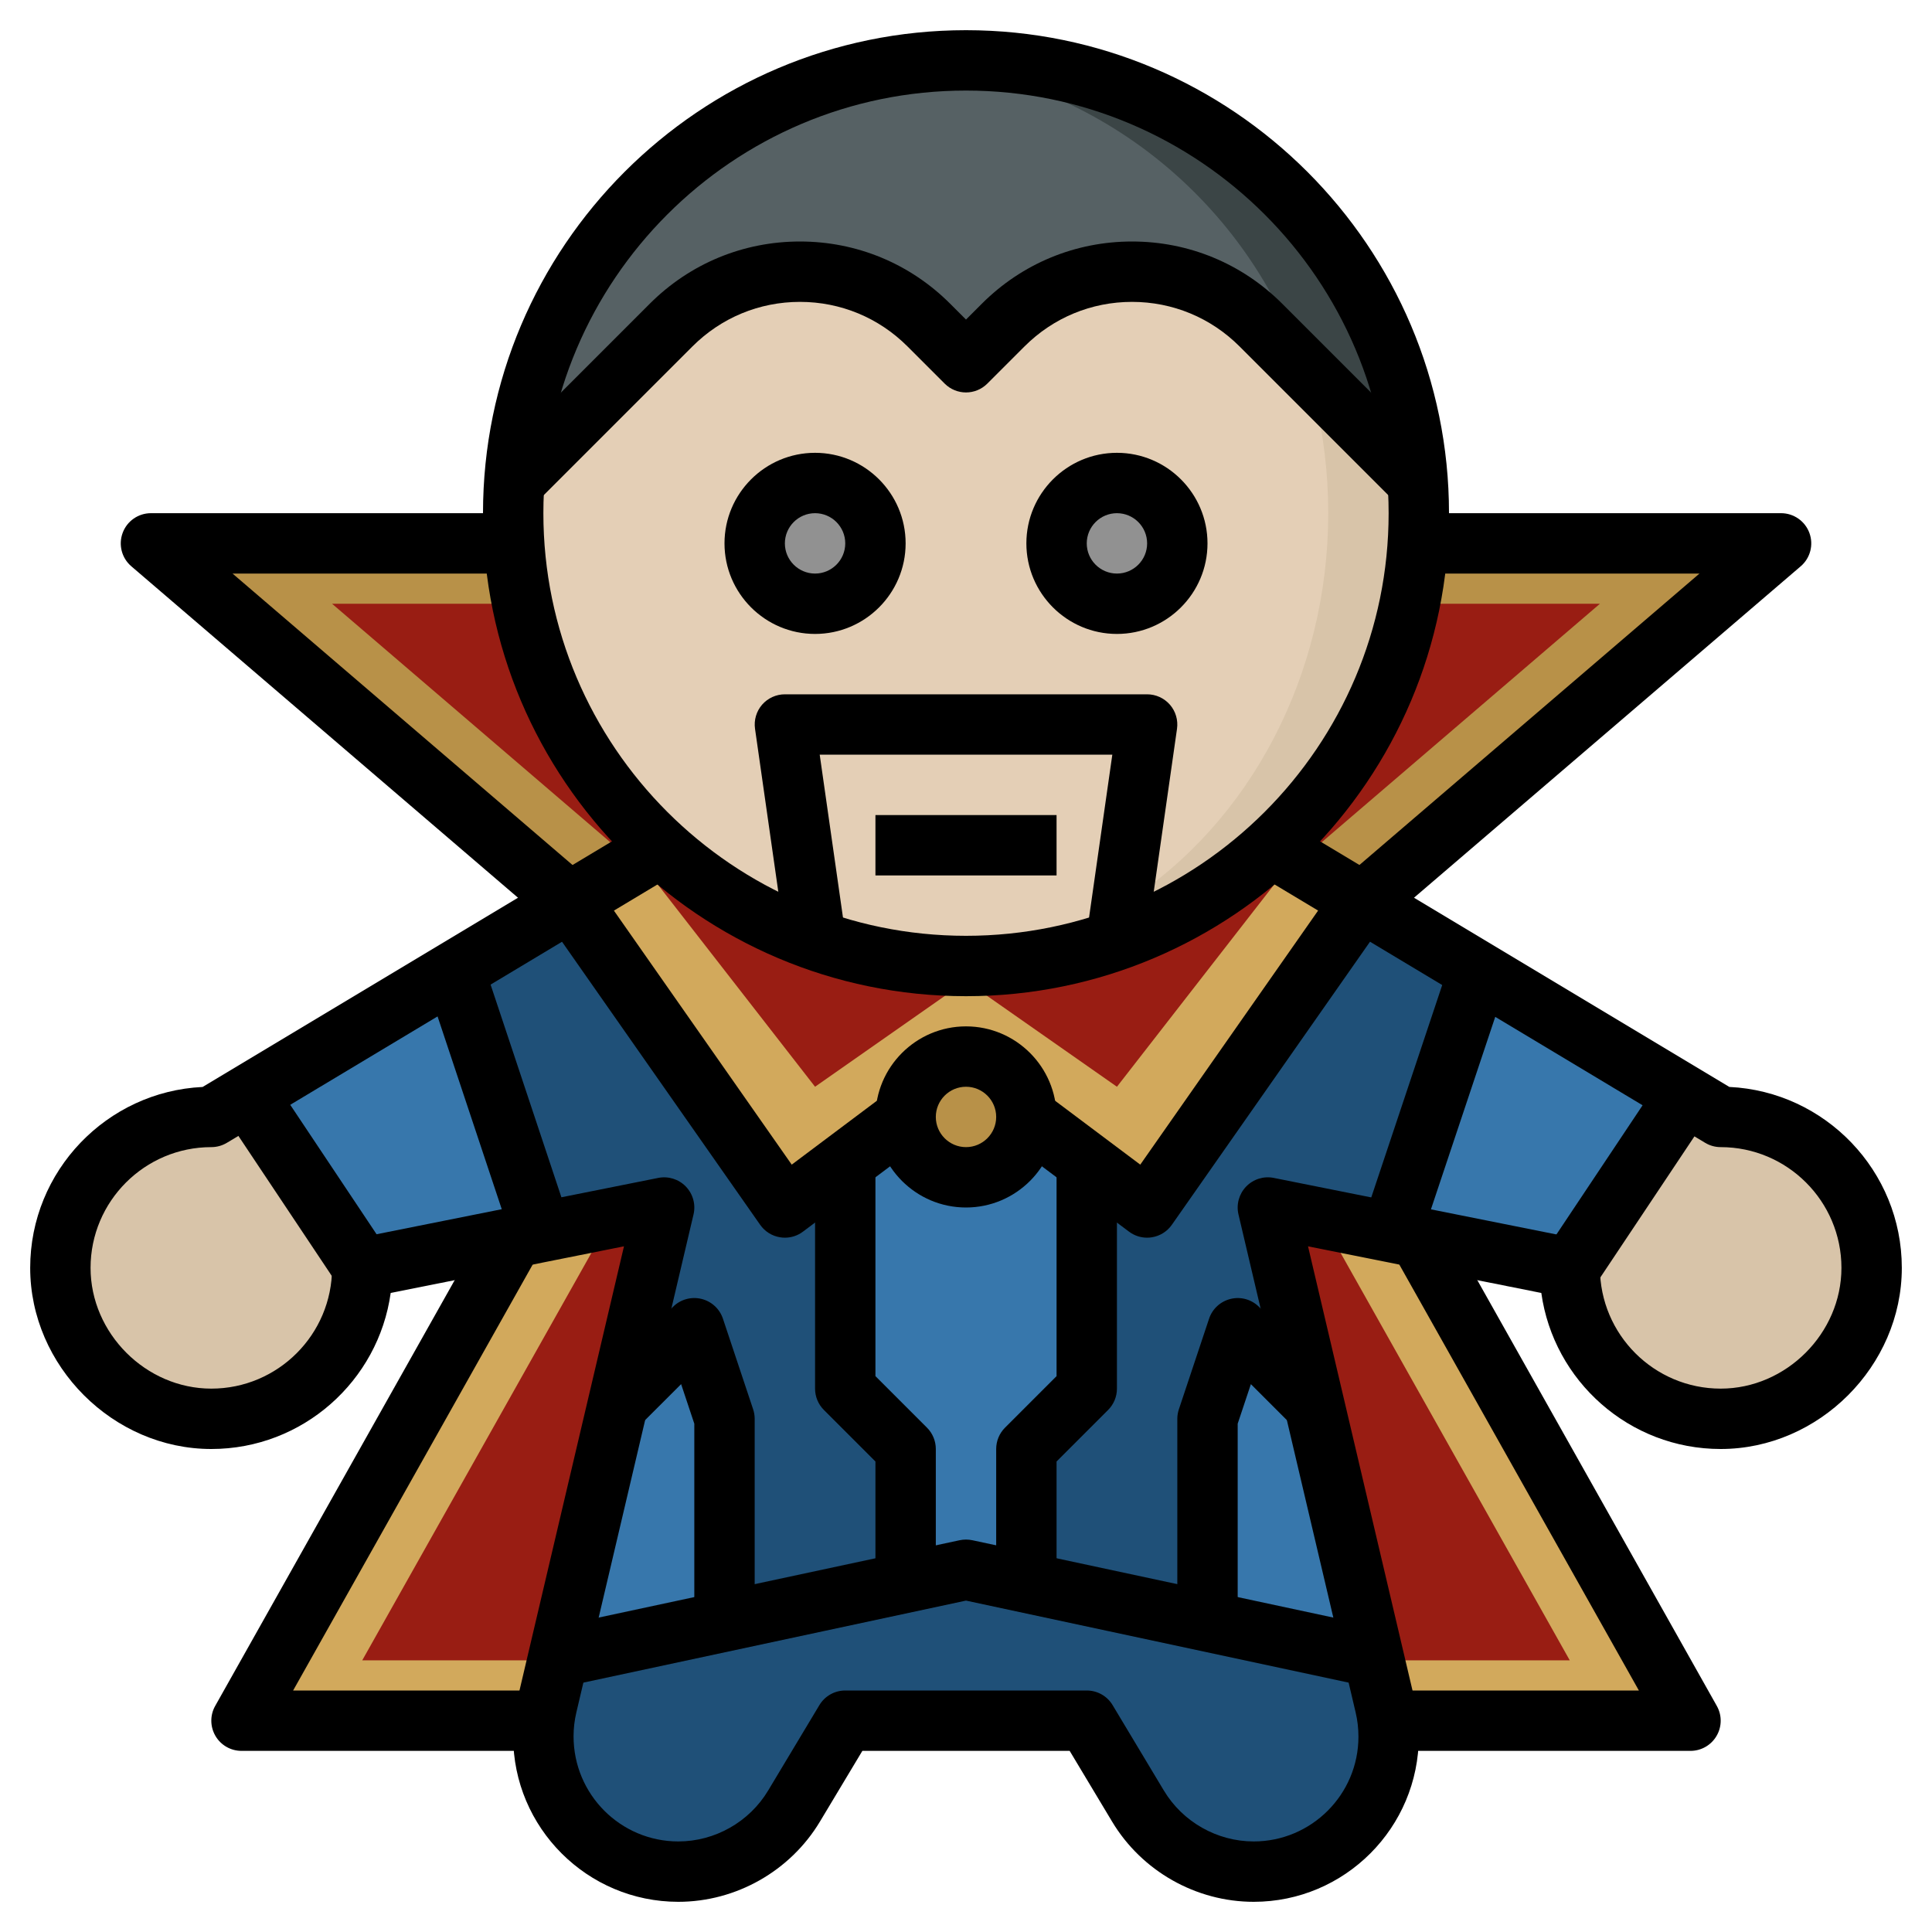 <?xml version="1.0" encoding="iso-8859-1"?>
<!-- Generator: Adobe Illustrator 22.1.0, SVG Export Plug-In . SVG Version: 6.00 Build 0)  -->
<svg xmlns="http://www.w3.org/2000/svg" xmlns:xlink="http://www.w3.org/1999/xlink" version="1.1" id="Layer_3" x="0px" y="0px" viewBox="0 0 64 64" style="enable-background:new 0 0 64 64;" xml:space="preserve" width="512" height="512">
<g>
	<g>
		<path style="fill:#1F5078;" d="M42,28l15,9c2.761,0,5,2.238,5,5c0,2.703-2.297,5.001-5,5c-2.761,0-5-2.239-5-5l-10-2l3.881,16.495    C45.96,56.831,46,57.174,46,57.519v0.012C46,59.999,43.999,62,41.531,62h0c-1.57,0-3.025-0.824-3.833-2.17L36,57h-8l-1.698,2.83    C25.494,61.176,24.039,62,22.469,62h0C20.001,62,18,59.999,18,57.531v-0.012c0-0.345,0.04-0.688,0.119-1.024L22,40l-10,2    c0,2.761-2.238,5-5,5C4.297,47,2,44.703,2,42c0-2.761,2.239-5,5-5l15-9"/>
	</g>
	<g>
		<path style="fill:#D2A95C;" d="M45.97,57H56l-9-16l-5-1l3.881,16.495C45.92,56.662,45.95,56.83,45.97,57z"/>
	</g>
	<g>
		<path style="fill:#991D13;" d="M43.761,40.352L42,40l3.529,15H52C52,55,45.035,42.619,43.761,40.352z"/>
	</g>
	<g>
		<path style="fill:#D2A95C;" d="M18.03,57H8l9-16l5-1l-3.881,16.495C18.08,56.662,18.05,56.83,18.03,57z"/>
	</g>
	<g>
		<path style="fill:#991D13;" d="M20.239,40.352L22,40l-3.529,15H12C12,55,18.965,42.619,20.239,40.352z"/>
	</g>
	<g>
		<path style="fill:#3777AC;" d="M30,52.429V48l-2-2v-7.5l2-1.5c0,1.105,0.895,2,2,2c1.105,0,2-0.895,2-2l2,1.5V46l-2,2l0,4.429    L32,52L30,52.429z"/>
	</g>
	<g>
		<polygon style="fill:#3777AC;" points="18.496,54.894 20.462,46.538 23,44 24,47 24,53.714   "/>
	</g>
	<g>
		<polygon style="fill:#3777AC;" points="45.504,54.894 43.538,46.538 41,44 40,47 40,53.714   "/>
	</g>
	<g>
		<polygon style="fill:#3777AC;" points="48.944,32.167 46.062,40.812 52,42 52,42 55.81,36.286   "/>
	</g>
	<g>
		<polygon style="fill:#3777AC;" points="15.056,32.167 8.19,36.286 12,42 12,42 17.937,40.812   "/>
	</g>
	<g>
		<path style="fill:#D8C4A9;" d="M57,37l-1.19-0.714L52,42l0,0c0,2.761,2.238,5,5,5c2.703,0,5.001-2.297,5-5    C62,39.238,59.761,37,57,37z"/>
	</g>
	<g>
		<path style="fill:#D8C4A9;" d="M8.19,36.286L7,37c-2.761,0-5,2.238-5,5C2,44.703,4.297,47,7,47c2.761,0,5-2.239,5-5l0,0    L8.19,36.286z"/>
	</g>
	<g>
		<polyline style="fill:#D2A95C;" points="22,28 18.901,29.859 26,40 32,35.5 38,40 45.099,29.859 42,28   "/>
	</g>
	<g>
		<polyline style="fill:#991D13;" points="22,28 21.167,28.5 27,36 32,32.5 37,36 42.833,28.5 42,28   "/>
	</g>
	<g>
		<circle style="fill:#B89148;" cx="32" cy="37" r="2"/>
	</g>
	<g>
		<path style="fill:#B89148;" d="M42.12,28.072l3.017,1.81C45.137,29.882,59,18,59,18s-12.033,0-12.033,0    C46.705,21.982,44.889,25.54,42.12,28.072z"/>
	</g>
	<g>
		<path style="fill:#991D13;" d="M46.683,20c-0.644,3.165-2.268,5.973-4.563,8.072l0.86,0.516C46.996,25.146,53,20,53,20    S49.788,20,46.683,20z"/>
	</g>
	<g>
		<path style="fill:#B89148;" d="M21.88,28.072l-3.017,1.81C18.863,29.882,5,18,5,18s12.033,0,12.033,0    C17.295,21.982,19.111,25.54,21.88,28.072z"/>
	</g>
	<g>
		<path style="fill:#991D13;" d="M21.02,28.588l0.86-0.516c-2.295-2.099-3.919-4.907-4.563-8.072C14.212,20,11,20,11,20    S17.004,25.146,21.02,28.588z"/>
	</g>
	<g>
		<circle style="fill:#D8C4A9;" cx="32" cy="17" r="15"/>
	</g>
	<g>
		<ellipse style="fill:#E4CFB6;" cx="30.5" cy="17" rx="13.5" ry="14.924"/>
	</g>
	<g>
		<circle style="fill:#919191;" cx="27" cy="18" r="2"/>
	</g>
	<g>
		<circle style="fill:#919191;" cx="37" cy="18" r="2"/>
	</g>
	<g>
		<path style="fill:#3B4546;" d="M32,2c-7.929,0-14.404,6.156-14.947,13.947l5.179-5.179C23.364,9.636,24.899,9,26.5,9    s3.136,0.636,4.268,1.768L32,12l1.232-1.232C34.364,9.636,35.899,9,37.5,9s3.136,0.636,4.268,1.768l5.179,5.179    C46.404,8.156,39.929,2,32,2z"/>
	</g>
	<g>
		<path style="fill:#566164;" d="M43.198,12.198C41.347,6.727,36.441,2.666,30.5,2.076c-0.883,0.088-1.741,0.259-2.573,0.493    c-0.061,0.017-0.125,0.028-0.185,0.046c-0.202,0.06-0.396,0.138-0.595,0.206c-0.244,0.084-0.492,0.159-0.73,0.255    c-0.135,0.054-0.264,0.122-0.397,0.18c-0.293,0.128-0.588,0.254-0.871,0.4c-0.089,0.046-0.173,0.101-0.261,0.148    c-0.32,0.173-0.639,0.35-0.944,0.546c-0.049,0.032-0.095,0.068-0.144,0.1c-0.339,0.222-0.672,0.453-0.991,0.702    c-0.016,0.012-0.03,0.026-0.045,0.038c-3.239,2.544-5.406,6.393-5.71,10.756l5.179-5.179C23.364,9.636,24.899,9,26.5,9    s3.136,0.636,4.268,1.768L32,12l1.232-1.232C34.364,9.636,35.899,9,37.5,9s3.136,0.636,4.268,1.768L43.198,12.198z"/>
	</g>
	<g>
		<path d="M32,33c-8.822,0-16-7.178-16-16S23.178,1,32,1s16,7.178,16,16S40.822,33,32,33z M32,3c-7.72,0-14,6.28-14,14    s6.28,14,14,14s14-6.28,14-14S39.72,3,32,3z"/>
	</g>
	<g>
		<path d="M41.53,63c-1.91,0-3.707-1.018-4.689-2.655L35.434,58h-6.867l-1.407,2.345C26.177,61.982,24.38,63,22.47,63    C19.454,63,17,60.546,17,57.531c0-0.433,0.049-0.855,0.146-1.265l3.524-14.98l-7.728,1.545C12.536,45.748,10.026,48,7,48    c-3.252,0-6-2.748-6-6c0-3.211,2.537-5.842,5.712-5.993l14.773-8.864l1.029,1.715l-15,9C7.359,37.951,7.182,38,7,38    c-2.206,0-4,1.794-4,4c0,2.168,1.832,4,4,4c2.206,0,4-1.794,4-4c0-0.477,0.337-0.887,0.804-0.98l10-2    c0.335-0.067,0.679,0.041,0.915,0.285c0.236,0.245,0.333,0.593,0.255,0.924l-3.881,16.495C19.031,56.985,19,57.252,19,57.519    C19,59.444,20.557,61,22.47,61c1.212,0,2.352-0.646,2.975-1.685l1.698-2.83C27.323,56.184,27.648,56,28,56h8    c0.352,0,0.677,0.184,0.857,0.485l1.698,2.83C39.179,60.354,40.318,61,41.53,61c1.913,0,3.47-1.556,3.47-3.469    c0-0.279-0.031-0.546-0.093-0.806l-3.881-16.496c-0.078-0.331,0.019-0.68,0.255-0.924c0.236-0.244,0.581-0.353,0.915-0.285l10,2    C52.663,41.113,53,41.523,53,42c0,2.206,1.794,4,4,4c2.168,0,4-1.832,4-4c0-2.206-1.794-4-4-4c-0.182,0-0.359-0.049-0.515-0.143    l-15-9l1.029-1.715l14.773,8.864C60.463,36.158,63,38.788,63,42c0,3.252-2.748,6-6,6c-3.026,0-5.536-2.252-5.942-5.169    l-7.728-1.545l3.524,14.98C46.951,56.676,47,57.098,47,57.519C47,60.546,44.546,63,41.53,63z"/>
	</g>
	<g>
		<path d="M27,21c-1.654,0-3-1.346-3-3s1.346-3,3-3s3,1.346,3,3S28.654,21,27,21z M27,17c-0.552,0-1,0.449-1,1s0.448,1,1,1    s1-0.449,1-1S27.552,17,27,17z"/>
	</g>
	<g>
		<path d="M37,21c-1.654,0-3-1.346-3-3s1.346-3,3-3s3,1.346,3,3S38.654,21,37,21z M37,17c-0.552,0-1,0.449-1,1s0.448,1,1,1    s1-0.449,1-1S37.552,17,37,17z"/>
	</g>
	<g>
		<path d="M37.99,31.142l-1.98-0.283L36.847,25h-9.693l0.837,5.858l-1.98,0.283l-1-7c-0.041-0.287,0.045-0.578,0.234-0.797    C25.435,23.126,25.71,23,26,23h12c0.29,0,0.565,0.126,0.756,0.345c0.189,0.219,0.275,0.51,0.234,0.797L37.99,31.142z"/>
	</g>
	<g>
		<rect x="29" y="27" width="6" height="2"/>
	</g>
	<g>
		<path d="M32,40c-1.654,0-3-1.346-3-3s1.346-3,3-3s3,1.346,3,3S33.654,40,32,40z M32,36c-0.552,0-1,0.449-1,1s0.448,1,1,1    s1-0.449,1-1S32.552,36,32,36z"/>
	</g>
	<g>
		<path d="M26,41c-0.053,0-0.105-0.004-0.157-0.013c-0.268-0.042-0.507-0.192-0.662-0.414l-7-10l1.639-1.146l6.407,9.153L29.4,36.2    l1.199,1.6l-4,3C26.426,40.931,26.215,41,26,41z"/>
	</g>
	<g>
		<path d="M38,41c-0.215,0-0.426-0.069-0.6-0.2l-4-3l1.199-1.6l3.174,2.38l6.407-9.153l1.639,1.146l-7,10    c-0.155,0.222-0.395,0.372-0.662,0.414C38.105,40.996,38.053,41,38,41z"/>
	</g>
	<g>
		<rect x="15.5" y="31.757" transform="matrix(0.949 -0.316 0.316 0.949 -10.696 7.091)" width="1.999" height="9.487"/>
	</g>
	<g>
		<rect x="9" y="35.394" transform="matrix(0.832 -0.555 0.555 0.832 -19.954 12.097)" width="2" height="7.211"/>
	</g>
	<g>
		<path d="M45.79,55.978L32,53.022l-13.79,2.956l-0.42-1.956l14-3c0.139-0.029,0.281-0.029,0.42,0l14,3L45.79,55.978z"/>
	</g>
	<g>
		<path d="M25,54h-2v-6.838l-0.437-1.311l-1.395,1.394l-1.414-1.414l2.538-2.539c0.245-0.245,0.599-0.346,0.937-0.266    c0.338,0.08,0.609,0.328,0.719,0.657l1,3C24.982,46.786,25,46.893,25,47V54z"/>
	</g>
	<g>
		<path d="M31,53h-2v-4.586l-1.707-1.707C27.105,46.52,27,46.265,27,46v-7.5h2v7.086l1.707,1.707C30.895,47.48,31,47.735,31,48V53z"/>
	</g>
	<g>
		<rect x="42.757" y="35.5" transform="matrix(0.317 -0.949 0.949 0.317 -2.158 70.005)" width="9.487" height="1.999"/>
	</g>
	<g>
		<rect x="50.394" y="38" transform="matrix(0.555 -0.832 0.832 0.555 -8.404 62.297)" width="7.211" height="2"/>
	</g>
	<g>
		<path d="M41,54h-2v-7c0-0.107,0.018-0.214,0.052-0.316l1-3c0.109-0.329,0.381-0.577,0.719-0.657    c0.339-0.081,0.692,0.021,0.937,0.266l2.538,2.539l-1.414,1.414l-1.395-1.394L41,47.162V54z"/>
	</g>
	<g>
		<path d="M35,53h-2v-5c0-0.265,0.105-0.52,0.293-0.707L35,45.586V38.5h2V46c0,0.265-0.105,0.52-0.293,0.707L35,48.414V53z"/>
	</g>
	<g>
		<path d="M18.35,30.759l-14-12c-0.318-0.272-0.433-0.714-0.287-1.106C4.207,17.261,4.581,17,5,17h12v2H7.703L19.65,29.241    L18.35,30.759z"/>
	</g>
	<g>
		<path d="M45.65,30.759l-1.301-1.519L56.297,19H47v-2h12c0.419,0,0.793,0.261,0.938,0.653c0.146,0.393,0.031,0.834-0.287,1.106    L45.65,30.759z"/>
	</g>
	<g>
		<path d="M18,58H8c-0.355,0-0.684-0.188-0.863-0.495s-0.183-0.686-0.008-0.995l9-16l1.742,0.98L9.71,56H18V58z"/>
	</g>
	<g>
		<path d="M56,58H46v-2h8.29l-8.161-14.51l1.742-0.98l9,16c0.175,0.31,0.172,0.688-0.008,0.995S56.355,58,56,58z"/>
	</g>
	<g>
		<path d="M46.293,16.707l-5.232-5.232C40.109,10.524,38.845,10,37.5,10s-2.609,0.524-3.561,1.475l-1.232,1.232    c-0.391,0.391-1.023,0.391-1.414,0l-1.232-1.232C29.109,10.524,27.845,10,26.5,10s-2.609,0.524-3.561,1.475l-5.232,5.232    l-1.414-1.414l5.232-5.232C22.854,8.732,24.621,8,26.5,8s3.646,0.732,4.975,2.061L32,10.586l0.525-0.525    C33.854,8.732,35.621,8,37.5,8s3.646,0.732,4.975,2.061l5.232,5.232L46.293,16.707z"/>
	</g>
</g>
</svg>

